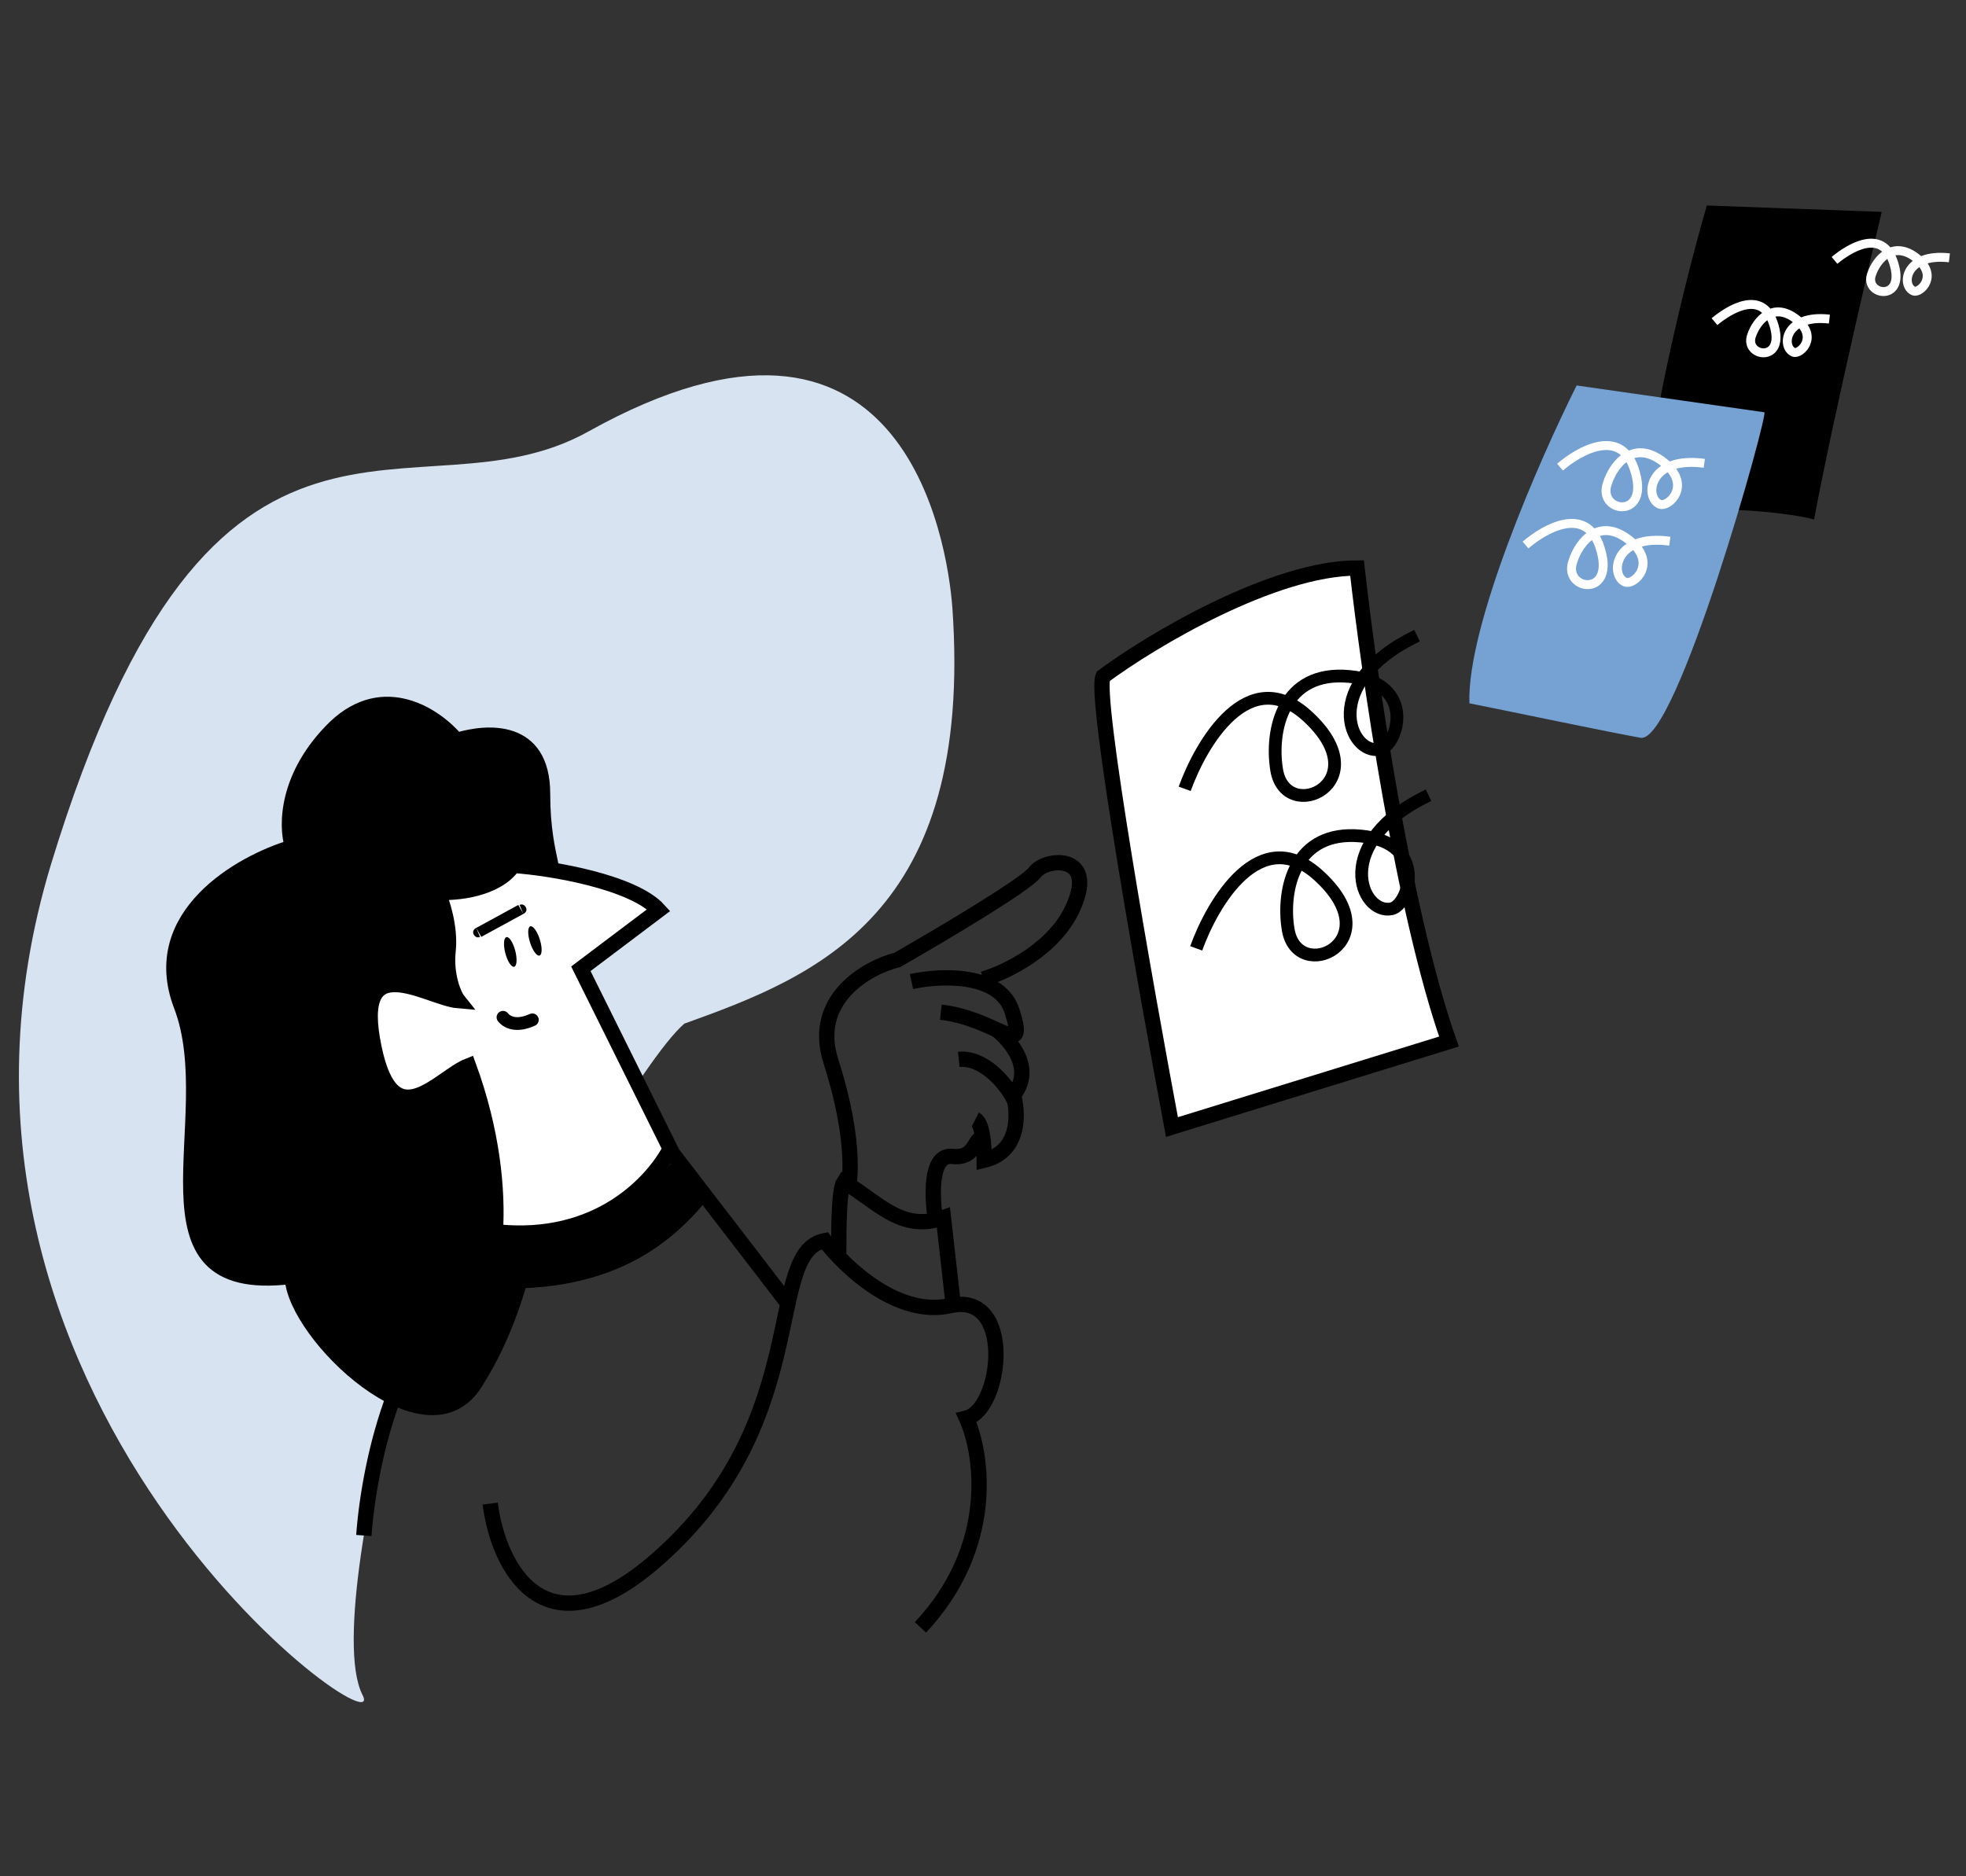 <?xml version="1.0" encoding="utf-8"?>
<!-- Generator: Adobe Illustrator 24.0.1, SVG Export Plug-In . SVG Version: 6.00 Build 0)  -->
<svg version="1.1" id="Слой_1" xmlns="http://www.w3.org/2000/svg" xmlns:xlink="http://www.w3.org/1999/xlink" x="0px" y="0px"
	 viewBox="0 0 154 147" style="enable-background:new 0 0 154 147;" xml:space="preserve">
<rect x="0" y="0" width="154" height="147" fill="#333333" stroke="none"/>
<style type="text/css">
	.st0{fill:#D7E3F1;}
	.st1{stroke:#000000;}
	.st2{fill:none;stroke:#000000;stroke-width:1.2;}
	.st3{fill:#FFFFFF;}
	.st4{fill:#FFFFFF;stroke:#000000;stroke-width:1.2;}
	.st5{fill:#75A1D3;}
	.st6{fill:none;stroke:#000000;}
	.st7{fill:none;stroke:#FFFFFF;stroke-width:0.7;}
	.st8{fill:none;stroke:#000000;stroke-width:4;}
	.st9{fill:none;stroke:#000000;stroke-linecap:round;}
</style>
<path class="st0" d="M53.6,80.2c-3.3,2.9-10.4,16.1-14.9,21.5c-3.6,4.3-6.2,7.4-7.8,7.5c-1.7,6.2-4.5,19.7-2.5,23.6
	c2.5,4.9-37.1-23.2-24.4-65.1c12.8-41.9,28.5-26.3,42.1-33.9c24.6-13.7,28.1,8.5,28.5,13.8C76.3,71.7,63.9,76.5,53.6,80.2z"/>
<path class="st1" d="M42.6,62.2c0,5.4,1.6,6.6,0,6.6c0,11.4,1.9,28.3-5.3,39.6c-3.9,6.2-14.3-3.8-14.5-8.3
	c-13,1.6-5.3-12.5-8.7-21.3c-2.7-7.1,4.7-11.3,8.7-12.5c-0.5-1.6-0.5-5.6,3.4-9.4c3.9-3.7,8-0.9,9.6,1
	C38.1,57.2,42.6,56.8,42.6,62.2z"/>
<path class="st2" d="M76.9,89.2c-0.6,0-0.5,1.6-2.3,1.4c-1.8-0.2-1.6,3.3-1.3,5.1"/>
<path class="st3" d="M29.3,82.1c1.5,7.2,5.1,2.3,7.4,1.4c1.8,5.2,2.2,9.8,2.1,13c8.1,0.9,12.4-3.9,13.6-6.5l-7-14.1l6.1-4.6
	c-2-2.2-8.5-3.2-11.4-3.5c-1.4,1.9-4.5,2.2-5.9,2.1c0.4,0.8,1,2.8,0.8,4.6c-0.2,1.9,0.5,3.4,0.8,3.9C33.5,78.2,27.6,74,29.3,82.1z"
	/>
<path class="st2" d="M28.5,120.3c0.4-5.6,2.8-17.3,9.7-19.9c0.3-0.8,0.5-2.2,0.6-3.9 M38.8,96.5c0.2-3.2-0.2-7.8-2.1-13
	c-2.3,0.9-5.9,5.8-7.4-1.4c-1.7-8.1,4.2-3.9,6.6-3.7c-0.4-0.5-1-2.1-0.8-3.9c0.2-1.9-0.5-3.9-0.8-4.6c1.4,0.1,4.6-0.2,5.9-2.1
	c3,0.2,9.4,1.3,11.4,3.5l-6.1,4.6l7,14.1C51.2,92.5,46.9,97.4,38.8,96.5z"/>
<path d="M37.3,72.7c-0.2,0.1-0.3,0.3-0.2,0.5c0.1,0.2,0.3,0.3,0.5,0.2L37.3,72.7z M41,71.6c0.2-0.1,0.3-0.3,0.2-0.5
	c-0.1-0.2-0.3-0.3-0.5-0.2L41,71.6z M37.7,73.4l3.3-1.8l-0.4-0.7l-3.3,1.8L37.7,73.4z"/>
<ellipse transform="matrix(0.967 -0.254 0.254 0.967 -17.657 12.603)" cx="40" cy="74.6" rx="0.4" ry="1.2"/>
<ellipse transform="matrix(0.954 -0.301 0.301 0.954 -20.255 16.021)" cx="41.9" cy="73.7" rx="0.4" ry="1.2"/>
<path class="st2" d="M52.4,90l9.3,12.1"/>
<path class="st2" d="M38.4,117.8c0.6,4.9,4.3,12.5,13.6,3.9c11.7-10.7,7.9-23.6,12.6-24.5c1.6,2.1,5.7,6,9.8,5.1
	c5.1-1.2,4.1,8.1,1.3,8.8c1.3,2.9,2.3,10.1-3.6,16.4"/>
<path class="st2" d="M65.7,98.2c0-1.8,0-5,0.4-5.6c2.6,1.5,4.5,4,7.8,2.8l0.8,7.1"/>
<path class="st2" d="M66.5,92.8c0.2-1.4,0.2-4.6-1.4-9.6c-1.6-4.9,2.8-7.4,5.2-8c3.3-1.9,10.1-5.9,10.8-6.9c0.9-1.1,4.8-1.4,3,2.7
	c-1.4,3.3-5.3,5.2-7.1,5.7"/>
<path class="st2" d="M71.4,76.9c2.3-0.5,7-0.7,7.9,2.4c1.2,3.8-1.2,0.5-5.6,0"/>
<path class="st2" d="M78.1,80.7c1.1,0.9,3,3.1,1.2,5.2c-0.6-1.1-2.3-3.1-4.2-2.9"/>
<path class="st2" d="M79.3,85.5c0.5,1.5,0.7,4.7-2.2,5.4c0-0.9-0.1-2.9-0.7-3.2"/>
<path d="M129.7,40.5c-2.3,0.8,1.8-16.9,4-24.4l13.7,0.5c-0.1,0.4-3.8,16-5.3,24.1C140,40.1,132.7,39.4,129.7,40.5z"/>
<path class="st4" d="M113.5,81.6c-3.6-10.2-6.3-29-7.2-37.1c-6.5,0-16,5.6-19.9,8.5c-0.7,1.5,3.3,24.1,5.4,35.3L113.5,81.6z"/>
<path class="st5" d="M115.1,55.1c-0.2-6.1,5.5-19.1,8.4-24.9l14.7,2.1c0.4-0.1-6.9,26.1-9.7,25.5C126.2,57.4,118.6,55.8,115.1,55.1z
	"/>
<path class="st6" d="M92.8,61.8c1.3-3.6,5-9.9,9.6-5.7c5.7,5.2-1.7,8.6-2.4,4.2c-0.5-3.1,0.5-7.8,5.7-7.3c5.3,0.5,3.8,5.4,2.4,5.7
	c-2.4,0.5-4.8-5.2,2.9-8.9"/>
<path class="st6" d="M93.7,74.3c1.3-3.6,5-9.9,9.6-5.7c5.7,5.2-1.7,8.6-2.4,4.2c-0.5-3.1,0.5-7.8,5.7-7.3c5.3,0.5,3.8,5.4,2.4,5.7
	c-2.4,0.5-4.8-5.2,2.9-8.9"/>
<path class="st7" d="M122.2,36.6c1.5-1.3,4.7-3.1,5.8,0.1c1.4,4.1-2.9,3.5-2.1,1.2c0.5-1.6,2.1-3.5,4.4-1.7c2.3,1.8,0.4,3.6-0.3,3.3
	c-1.2-0.5-0.9-3.8,3.5-3.2"/>
<path class="st7" d="M119.5,42.7c1.5-1.3,4.7-3.1,5.8,0.1c1.4,4.1-2.9,3.5-2.1,1.2c0.5-1.6,2.1-3.5,4.4-1.7c2.3,1.8,0.4,3.6-0.3,3.3
	c-1.2-0.5-0.9-3.8,3.5-3.2"/>
<path class="st7" d="M143.7,20.4c1.2-1,3.7-2.5,4.6,0.1c1.1,3.2-2.3,2.7-1.7,1c0.4-1.2,1.7-2.7,3.5-1.3c1.8,1.4,0.3,2.8-0.2,2.6
	c-1-0.4-0.7-3,2.8-2.6"/>
<path class="st7" d="M134.3,25.2c1.2-1,3.7-2.5,4.6,0.1c1.1,3.2-2.3,2.7-1.7,1c0.4-1.2,1.7-2.7,3.5-1.3c1.8,1.4,0.3,2.8-0.2,2.6
	c-1-0.4-0.7-3,2.8-2.6"/>
<path class="st8" d="M54.1,92.4c-3.2,4.1-7.9,7.3-17.4,6.4"/>
<path class="st9" d="M39.4,79.7c0.4,0.5,1.2,0.7,2.3,0.2"/>
</svg>
